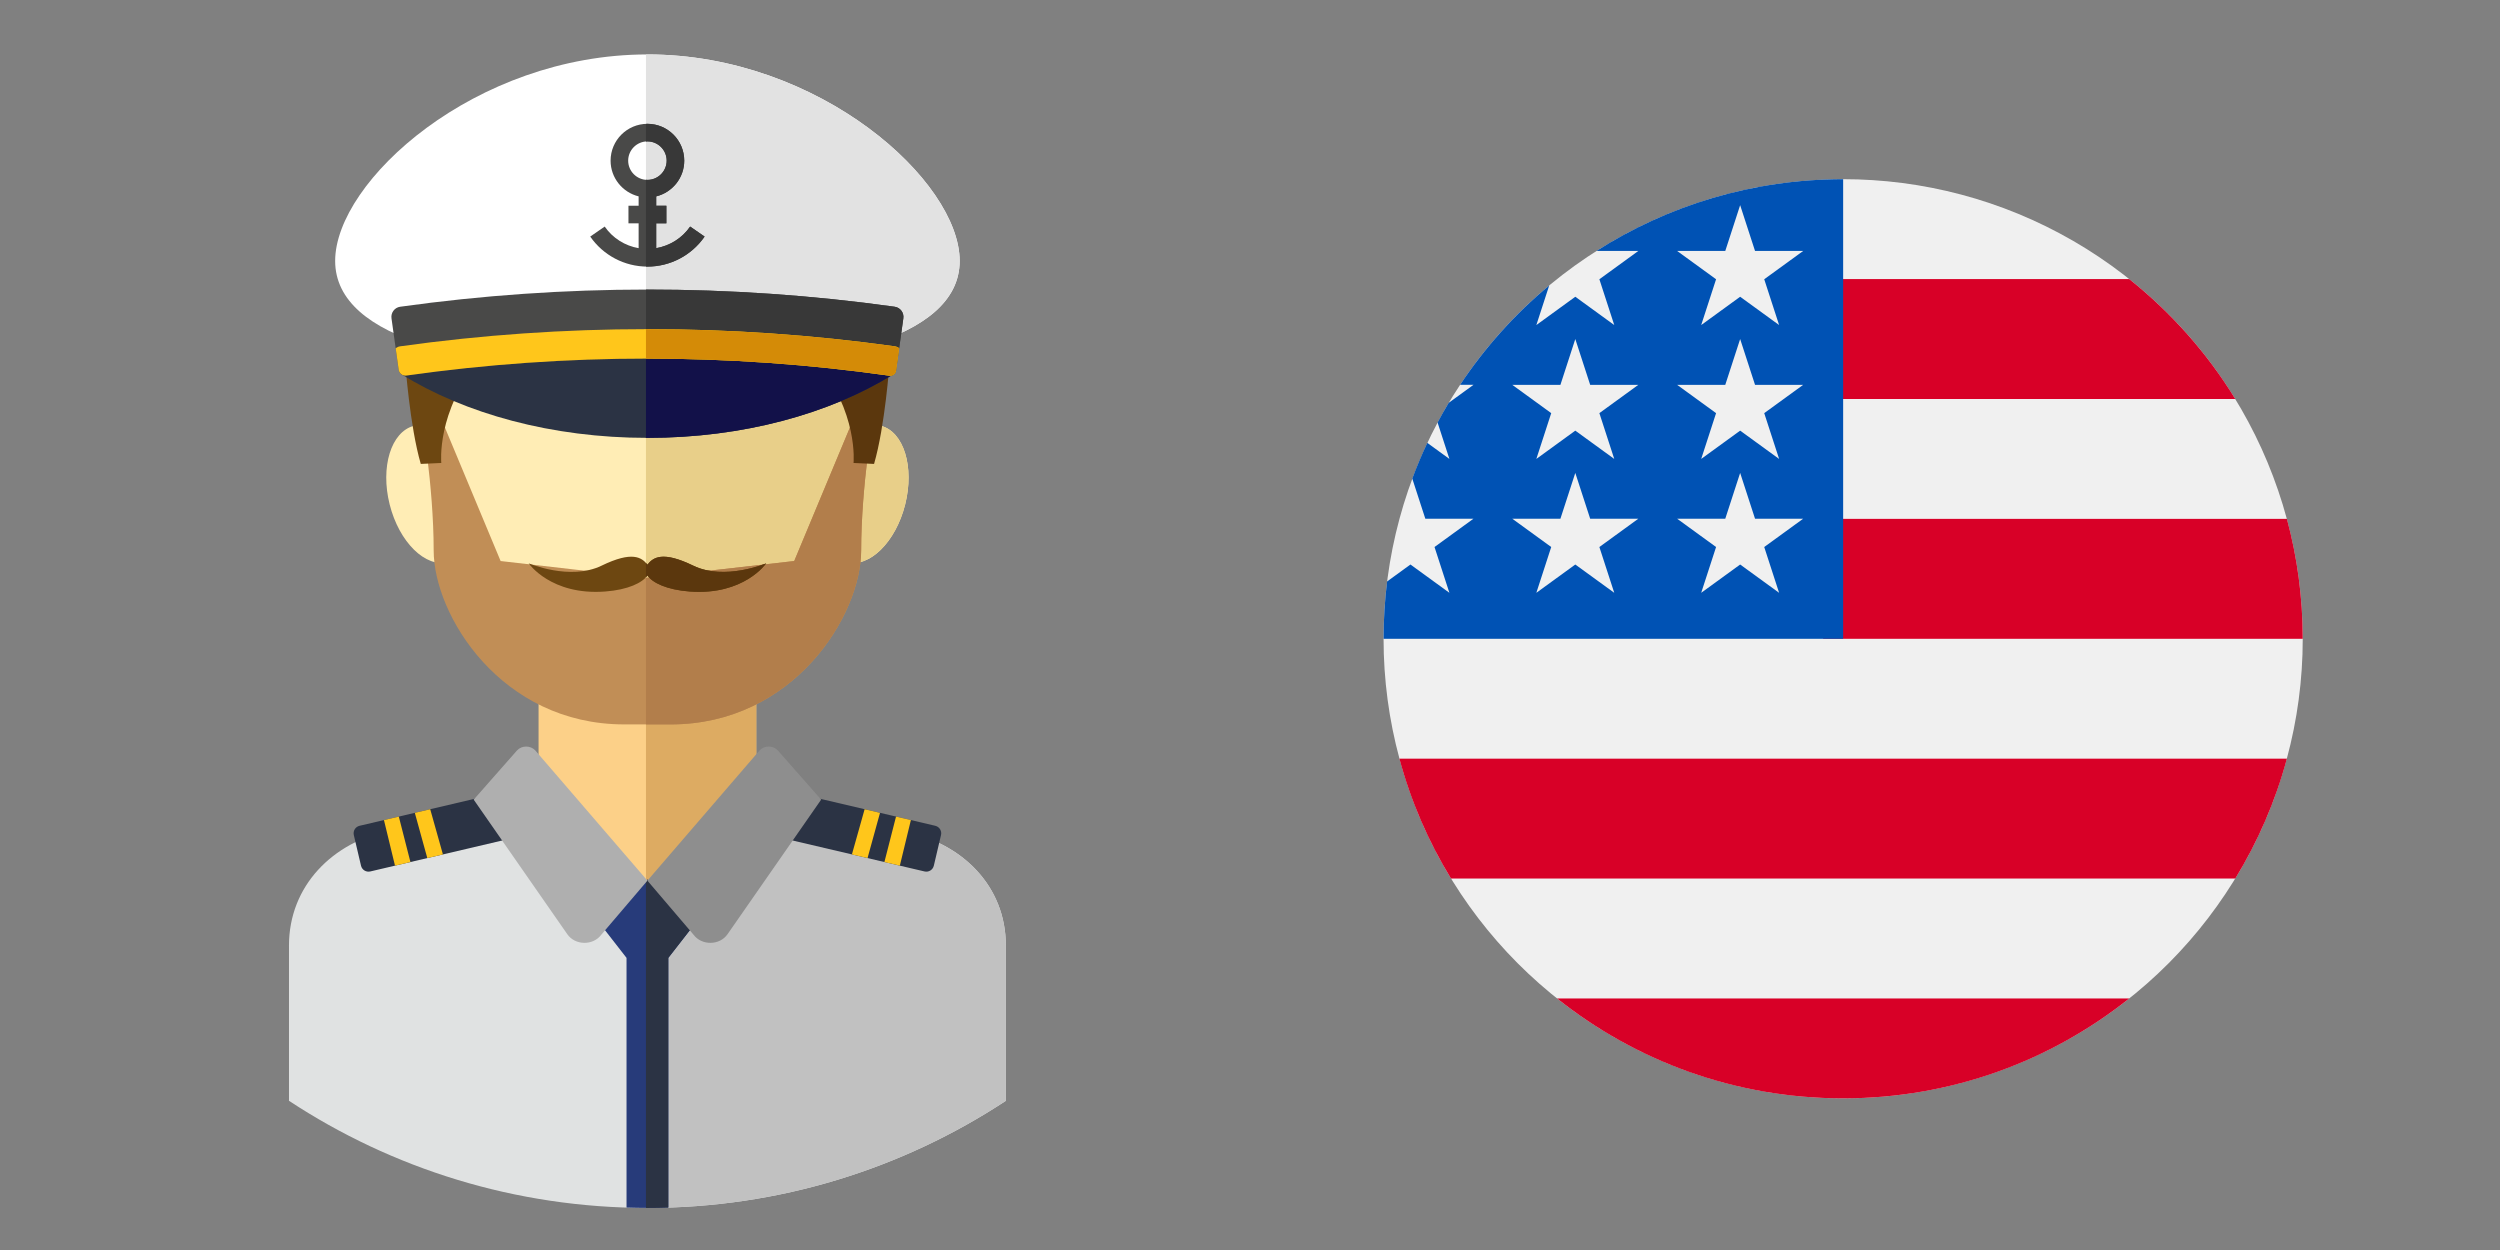 <?xml version="1.0" encoding="UTF-8" standalone="no"?>
<svg
   xmlns:dc="http://purl.org/dc/elements/1.1/"
   xmlns:cc="http://creativecommons.org/ns#"
   xmlns:rdf="http://www.w3.org/1999/02/22-rdf-syntax-ns#"
   xmlns:svg="http://www.w3.org/2000/svg"
   xmlns="http://www.w3.org/2000/svg"
   width="600"
   height="300"
   viewBox="0 0 158.75 79.375"
   version="1.1"
   id="svg8">
  <rect x="0" y="0" width="158.75" height="79.375" fill="#808080" stroke="none"/>
  <defs
     id="defs2">
    <rect
       x="33.262"
       y="1.89"
       width="32.128"
       height="25.608"
       id="rect952" />
    <rect
       x="23.718"
       y="3.024"
       width="21.45"
       height="20.127"
       id="rect946" />
  </defs>
  <g
     id="layer1">
    <g
       transform="matrix(0.162,0,0,0.162,-0.361,-6.241)"
       id="g18280">
      <rect
         x="213.333"
         y="292.219"
         style="fill:#fcd088"
         width="85.333"
         height="93.522"
         id="rect18121" />
      <rect
         x="255.431"
         y="292.219"
         style="fill:#ddab62"
         width="43.236"
         height="93.522"
         id="rect18123" />
      <path
         style="fill:#ffedb5"
         d="m 347.531,205.44 c 0.459,-4.244 0.698,-8.428 0.698,-12.509 0,-53.974 -41.293,-97.728 -92.229,-97.728 -50.936,0 -92.229,43.753 -92.229,97.728 0,4.08 0.24,8.264 0.698,12.509 -8.945,2.326 -13.202,16.087 -9.506,30.817 3.708,14.776 14.014,24.921 23.018,22.661 0.821,-0.205 1.586,-0.538 2.326,-0.927 16.667,33.452 44.351,60.594 75.693,60.594 31.342,0 59.027,-27.139 75.693,-60.594 0.74,0.39 1.505,0.722 2.326,0.927 9.004,2.26 19.309,-7.885 23.018,-22.661 3.695,-14.73 -0.561,-28.494 -9.506,-30.817 z"
         id="path18125" />
      <path
         style="fill:#e8cf89"
         d="m 347.531,205.44 c 0.459,-4.244 0.698,-8.428 0.698,-12.509 0,-53.974 -41.293,-97.728 -92.229,-97.728 -0.193,0 -0.381,0.014 -0.574,0.016 v 223.349 c 0.191,0.002 0.381,0.016 0.574,0.016 31.342,0 59.027,-27.139 75.693,-60.592 0.74,0.39 1.505,0.721 2.326,0.927 9.004,2.26 19.309,-7.885 23.018,-22.661 3.695,-14.731 -0.561,-28.495 -9.506,-30.818 z"
         id="path18127" />
      <path
         style="fill:#c18e56"
         d="m 198.459,258.439 -24.248,-58.127 h -6.992 c 0,0 4.994,28.47 4.994,53.943 0,25.473 26.472,68.22 74.671,68.22 h 18.23 c 48.199,0 74.671,-42.746 74.671,-68.22 0,-25.472 4.994,-53.943 4.994,-53.943 h -6.992 l -24.248,58.127 -57.872,6.565 z"
         id="path18129" />
      <path
         style="fill:#b27e4b"
         d="m 337.789,200.313 -24.248,58.127 -57.872,6.565 -0.243,-0.028 v 57.499 h 9.688 c 48.199,0 74.671,-42.746 74.671,-68.22 0,-25.474 4.996,-53.943 4.996,-53.943 z"
         id="path18131" />
      <path
         style="fill:#6d4711"
         d="m 161.127,181.119 c 0,0 1.724,24.442 6.034,39.253 l 8.045,-0.371 c 0,0 -2.012,-19.997 14.941,-40.365 16.953,-20.368 -29.02,1.483 -29.02,1.483 z"
         id="path18133" />
      <path
         style="fill:#ffffff"
         d="m 378.397,140.802 c 0,31.194 -54.936,42.894 -122.534,42.894 -67.598,0 -122.261,-11.7 -122.261,-42.894 0,-31.194 54.8,-80.938 122.398,-80.938 67.598,0 122.397,49.744 122.397,80.938 z"
         id="path18135" />
      <path
         style="fill:#e2e2e2"
         d="m 256,59.864 c -0.193,0 -0.381,0.012 -0.574,0.014 v 123.816 c 0.147,0 0.291,0.002 0.438,0.002 67.598,0 122.533,-11.702 122.533,-42.894 C 378.397,109.608 323.6,59.864 256,59.864 Z"
         id="path18137" />
      <path
         style="fill:#5b370d"
         d="m 350.873,181.119 c 0,0 -1.724,24.442 -6.034,39.253 l -8.045,-0.371 c 0,0 2.012,-19.997 -14.941,-40.365 -16.953,-20.368 29.02,1.483 29.02,1.483 z"
         id="path18139" />
      <path
         style="fill:#2b3344"
         d="m 256,210.161 c 37.505,0 71.494,-9.485 96.308,-24.855 1.898,-1.176 1.076,-4.099 -1.157,-18.041 H 160.849 c -2.232,13.941 -3.055,16.865 -1.157,18.041 24.816,15.37 58.803,24.855 96.308,24.855 z"
         id="path18141" />
      <path
         style="fill:#121149"
         d="m 351.151,167.265 h -95.725 v 42.887 c 0.193,0 0.381,0.009 0.574,0.009 37.505,0 71.494,-9.485 96.308,-24.855 1.898,-1.176 1.075,-4.099 -1.157,-18.041 z"
         id="path18143" />
      <path
         style="fill:#6d4711"
         d="m 273.984,260.256 c -12.045,-5.847 -15.736,-3.277 -17.984,-0.398 -2.248,-2.879 -5.939,-5.449 -17.984,0.398 -12.317,5.98 -28.562,-0.912 -28.562,-0.912 0,0 8.675,12.622 29.915,11.047 9.099,-0.674 14.686,-3.463 16.631,-6.296 1.945,2.832 7.532,5.622 16.631,6.296 21.242,1.574 29.915,-11.047 29.915,-11.047 0,0 -16.243,6.893 -28.562,0.912 z"
         id="path18145" />
      <path
         style="fill:#5b370d"
         d="m 273.984,260.256 c -12.045,-5.847 -15.736,-3.277 -17.984,-0.398 -0.179,-0.229 -0.372,-0.455 -0.574,-0.678 v 5.589 c 0.202,-0.224 0.419,-0.448 0.574,-0.674 1.945,2.832 7.532,5.622 16.631,6.296 21.242,1.576 29.915,-11.047 29.915,-11.047 0,0 -16.243,6.893 -28.562,0.912 z"
         id="path18147" />
      <path
         style="fill:#e0e2e2"
         d="m 356.49,364.391 -43.946,-12.235 -8.289,-11.593 c -1.488,-2.17 -4.299,-2.988 -6.718,-1.953 L 256,384 214.711,338.627 c -2.4,-1.046 -5.206,-0.26 -6.713,1.881 l -8.311,11.648 -44.247,11.804 c -22.883,4.577 -39.938,21.854 -39.938,45.19 v 60.863 C 155.838,496.547 204.11,512 256,512 c 51.89,0 100.162,-15.453 140.498,-41.987 V 409.15 c 0,-23.336 -17.125,-40.182 -40.008,-44.759 z"
         id="path18149" />
      <path
         style="fill:#c1c1c1"
         d="m 356.49,364.391 -43.946,-12.235 -8.289,-11.593 c -1.488,-2.17 -4.299,-2.988 -6.718,-1.953 L 256,384 255.426,383.371 V 511.99 c 0.191,0 0.381,0.01 0.574,0.01 51.89,0 100.162,-15.453 140.498,-41.987 V 409.15 c 0,-23.336 -17.125,-40.182 -40.008,-44.759 z"
         id="path18151" />
      <path
         style="fill:#273b7a"
         d="m 237.323,400.51 10.488,13.477 v 97.868 c 2.72,0.086 5.448,0.143 8.189,0.143 2.741,0 5.468,-0.059 8.189,-0.143 V 413.987 L 274.677,400.51 256,383.281 Z"
         id="path18153" />
      <g
         id="g18159">
	<path
   style="fill:#2b3344"
   d="m 256,383.281 -0.574,0.529 v 128.18 c 0.191,0 0.381,0.01 0.574,0.01 2.741,0 5.468,-0.059 8.189,-0.143 v -97.868 l 10.488,-13.477 z"
   id="path18155" />

	<path
   style="fill:#2b3344"
   d="m 147.372,380.114 52.996,-12.431 c 1.626,-0.381 2.636,-2.008 2.253,-3.636 l -2.819,-12.012 c -0.381,-1.626 -2.008,-2.636 -3.636,-2.253 l -52.996,12.431 c -1.626,0.381 -2.636,2.008 -2.253,3.636 l 2.819,12.012 c 0.383,1.626 2.01,2.634 3.636,2.253 z"
   id="path18157" />

</g>
      <g
         id="g18165">
	<polygon
   style="fill:#ffc61b"
   points="152.728,359.972 157.058,377.842 163.107,376.423 158.551,358.605 "
   id="polygon18161" />

	<polygon
   style="fill:#ffc61b"
   points="164.826,357.133 169.72,374.872 175.842,373.436 170.861,355.718 "
   id="polygon18163" />

</g>
      <path
         style="fill:#2b3344"
         d="m 364.628,380.114 -52.996,-12.431 c -1.626,-0.381 -2.636,-2.008 -2.253,-3.636 l 2.819,-12.012 c 0.381,-1.626 2.008,-2.636 3.636,-2.253 l 52.996,12.431 c 1.626,0.381 2.636,2.008 2.253,3.636 l -2.819,12.012 c -0.383,1.626 -2.01,2.634 -3.636,2.253 z"
         id="path18167" />
      <g
         id="g18173">
	<polygon
   style="fill:#ffc61b"
   points="359.272,359.972 354.942,377.842 348.893,376.423 353.449,358.605 "
   id="polygon18169" />

	<polygon
   style="fill:#ffc61b"
   points="347.174,357.133 342.28,374.872 336.158,373.436 341.139,355.718 "
   id="polygon18171" />

</g>
      <path
         style="fill:#afafaf"
         d="m 256,383.712 -43.973,-51.053 c -1.872,-2.007 -5.26,-2.003 -7.127,0.007 l -16.994,19.299 36.664,52.707 c 3.053,4.472 10.119,4.596 13.357,0.233 z"
         id="path18175" />
      <path
         style="fill:#8e8e8e"
         d="m 256,383.712 43.973,-51.053 c 1.872,-2.007 5.26,-2.003 7.127,0.007 l 16.994,19.297 -36.664,52.707 c -3.053,4.472 -10.119,4.596 -13.357,0.233 z"
         id="path18177" />
      <path
         style="fill:#494948"
         d="m 350.899,185.792 c -62.828,-8.919 -126.561,-8.938 -189.392,-0.057 -1.46,0.207 -2.808,-0.805 -3.013,-2.265 -0.938,-6.728 -1.874,-13.455 -2.812,-20.183 -0.305,-2.189 1.221,-4.224 3.41,-4.529 64.307,-8.975 129.508,-8.975 193.815,0 2.189,0.305 3.715,2.339 3.41,4.529 -0.957,6.863 -1.912,13.726 -2.869,20.589 -0.17,1.234 -1.313,2.09 -2.549,1.916 z"
         id="path18179" />
      <path
         style="fill:#383838"
         d="m 352.908,158.756 c -32.342,-4.513 -64.914,-6.753 -97.482,-6.727 v 27.064 c 31.899,-0.028 63.802,2.201 95.472,6.697 1.236,0.176 2.379,-0.681 2.551,-1.919 0.957,-6.863 1.912,-13.726 2.869,-20.589 0.306,-2.186 -1.221,-4.221 -3.41,-4.526 z"
         id="path18181" />
      <path
         style="fill:#ffc61b"
         d="m 159.094,174.271 c -0.669,0.093 -1.265,0.364 -1.777,0.734 0.393,2.82 0.786,5.642 1.179,8.463 0.203,1.46 1.552,2.472 3.013,2.265 62.831,-8.882 126.564,-8.863 189.392,0.057 1.236,0.176 2.379,-0.681 2.551,-1.919 0.412,-2.956 0.824,-5.911 1.236,-8.868 -0.512,-0.372 -1.108,-0.641 -1.777,-0.734 -64.308,-8.972 -129.512,-8.972 -193.817,0.002 z"
         id="path18183" />
      <path
         style="fill:#d48b07"
         d="m 352.908,174.271 c -32.342,-4.513 -64.914,-6.753 -97.482,-6.727 v 11.548 c 31.899,-0.028 63.802,2.201 95.472,6.697 1.236,0.176 2.379,-0.681 2.551,-1.919 0.412,-2.956 0.824,-5.911 1.236,-8.868 -0.512,-0.369 -1.107,-0.638 -1.777,-0.731 z"
         id="path18185" />
      <path
         style="fill:#494948"
         d="m 272.748,127.331 c -3.144,4.546 -7.963,7.546 -13.3,8.468 v -9.738 h 3.987 v -6.896 h -3.987 V 115.5 c 6.299,-1.552 10.99,-7.234 10.99,-14.005 0,-7.961 -6.477,-14.438 -14.438,-14.438 -7.961,0 -14.438,6.477 -14.438,14.438 0,6.771 4.691,12.452 10.99,14.005 v 3.665 h -3.987 v 6.896 h 3.987 v 9.738 c -5.335,-0.922 -10.156,-3.922 -13.3,-8.468 l -5.67,3.922 c 5.098,7.371 13.477,11.773 22.418,11.773 8.941,0 17.32,-4.401 22.418,-11.773 z m -24.29,-25.836 c 0,-4.158 3.384,-7.542 7.542,-7.542 4.158,0 7.542,3.384 7.542,7.542 0,4.158 -3.384,7.542 -7.542,7.542 -4.158,0 -7.542,-3.384 -7.542,-7.542 z"
         id="path18187" />
      <path
         style="fill:#383838"
         d="m 272.748,127.331 c -3.144,4.546 -7.963,7.546 -13.3,8.468 v -9.738 h 3.987 v -6.896 h -3.987 V 115.5 c 6.299,-1.552 10.99,-7.234 10.99,-14.005 0,-7.961 -6.477,-14.438 -14.438,-14.438 -0.193,0 -0.383,0.021 -0.574,0.029 v 6.925 c 0.193,-0.016 0.378,-0.059 0.574,-0.059 4.158,0 7.542,3.384 7.542,7.542 0,4.158 -3.384,7.542 -7.542,7.542 -0.197,0 -0.381,-0.043 -0.574,-0.059 v 34.03 c 0.191,0.003 0.381,0.017 0.574,0.017 8.94,0 17.32,-4.401 22.418,-11.773 z"
         id="path18189" />
      <g
         id="g18191">
</g>
      <g
         id="g18193">
</g>
      <g
         id="g18195">
</g>
      <g
         id="g18197">
</g>
      <g
         id="g18199">
</g>
      <g
         id="g18201">
</g>
      <g
         id="g18203">
</g>
      <g
         id="g18205">
</g>
      <g
         id="g18207">
</g>
      <g
         id="g18209">
</g>
      <g
         id="g18211">
</g>
      <g
         id="g18213">
</g>
      <g
         id="g18215">
</g>
      <g
         id="g18217">
</g>
      <g
         id="g18219">
</g>
    </g>
    <g
       transform="matrix(0.114,0,0,0.114,87.856,11.378)"
       id="g18406">
      <circle
         style="fill:#f0f0f0"
         cx="256"
         cy="256"
         r="256"
         id="circle18333" />
      <g
         id="g18343">
	<path
   style="fill:#d80027"
   d="M 244.87,256 H 512 c 0,-23.106 -3.08,-45.49 -8.819,-66.783 H 244.87 Z"
   id="path18335" />

	<path
   style="fill:#d80027"
   d="M 244.87,122.435 H 474.426 C 458.755,96.863 438.718,74.26 415.356,55.652 H 244.87 Z"
   id="path18337" />

	<path
   style="fill:#d80027"
   d="m 256,512 c 60.249,0 115.626,-20.824 159.356,-55.652 H 96.644 C 140.374,491.176 195.751,512 256,512 Z"
   id="path18339" />

	<path
   style="fill:#d80027"
   d="m 37.574,389.565 h 436.852 c 12.581,-20.529 22.338,-42.969 28.755,-66.783 H 8.819 c 6.417,23.814 16.174,46.254 28.755,66.783 z"
   id="path18341" />

</g>
      <path
         style="fill:#0052b4"
         d="m 118.584,39.978 h 23.329 l -21.7,15.765 8.289,25.509 -21.699,-15.765 -21.699,15.765 7.16,-22.037 C 73.158,75.13 56.412,93.776 42.612,114.552 h 7.475 l -13.813,10.035 c -2.152,3.59 -4.216,7.237 -6.194,10.938 l 6.596,20.301 -12.306,-8.941 c -3.059,6.481 -5.857,13.108 -8.372,19.873 l 7.267,22.368 h 26.822 l -21.7,15.765 8.289,25.509 -21.699,-15.765 -12.998,9.444 C 0.678,234.537 0,245.189 0,256 H 256 C 256,114.616 256,97.948 256,0 205.428,0 158.285,14.67 118.584,39.978 Z m 9.918,190.422 -21.699,-15.765 -21.699,15.765 8.289,-25.509 -21.7,-15.765 h 26.822 l 8.288,-25.509 8.288,25.509 h 26.822 l -21.7,15.765 z m -8.289,-100.083 8.289,25.509 -21.699,-15.765 -21.699,15.765 8.289,-25.509 -21.7,-15.765 h 26.822 l 8.288,-25.509 8.288,25.509 h 26.822 z M 220.328,230.4 198.629,214.635 176.93,230.4 l 8.289,-25.509 -21.7,-15.765 h 26.822 l 8.288,-25.509 8.288,25.509 h 26.822 l -21.7,15.765 z m -8.289,-100.083 8.289,25.509 -21.699,-15.765 -21.699,15.765 8.289,-25.509 -21.7,-15.765 h 26.822 l 8.288,-25.509 8.288,25.509 h 26.822 z m 0,-74.574 8.289,25.509 -21.699,-15.765 -21.699,15.765 8.289,-25.509 -21.7,-15.765 h 26.822 l 8.288,-25.509 8.288,25.509 h 26.822 z"
         id="path18345" />
      <g
         id="g18347">
</g>
      <g
         id="g18349">
</g>
      <g
         id="g18351">
</g>
      <g
         id="g18353">
</g>
      <g
         id="g18355">
</g>
      <g
         id="g18357">
</g>
      <g
         id="g18359">
</g>
      <g
         id="g18361">
</g>
      <g
         id="g18363">
</g>
      <g
         id="g18365">
</g>
      <g
         id="g18367">
</g>
      <g
         id="g18369">
</g>
      <g
         id="g18371">
</g>
      <g
         id="g18373">
</g>
      <g
         id="g18375">
</g>
    </g>
  </g>
</svg>
